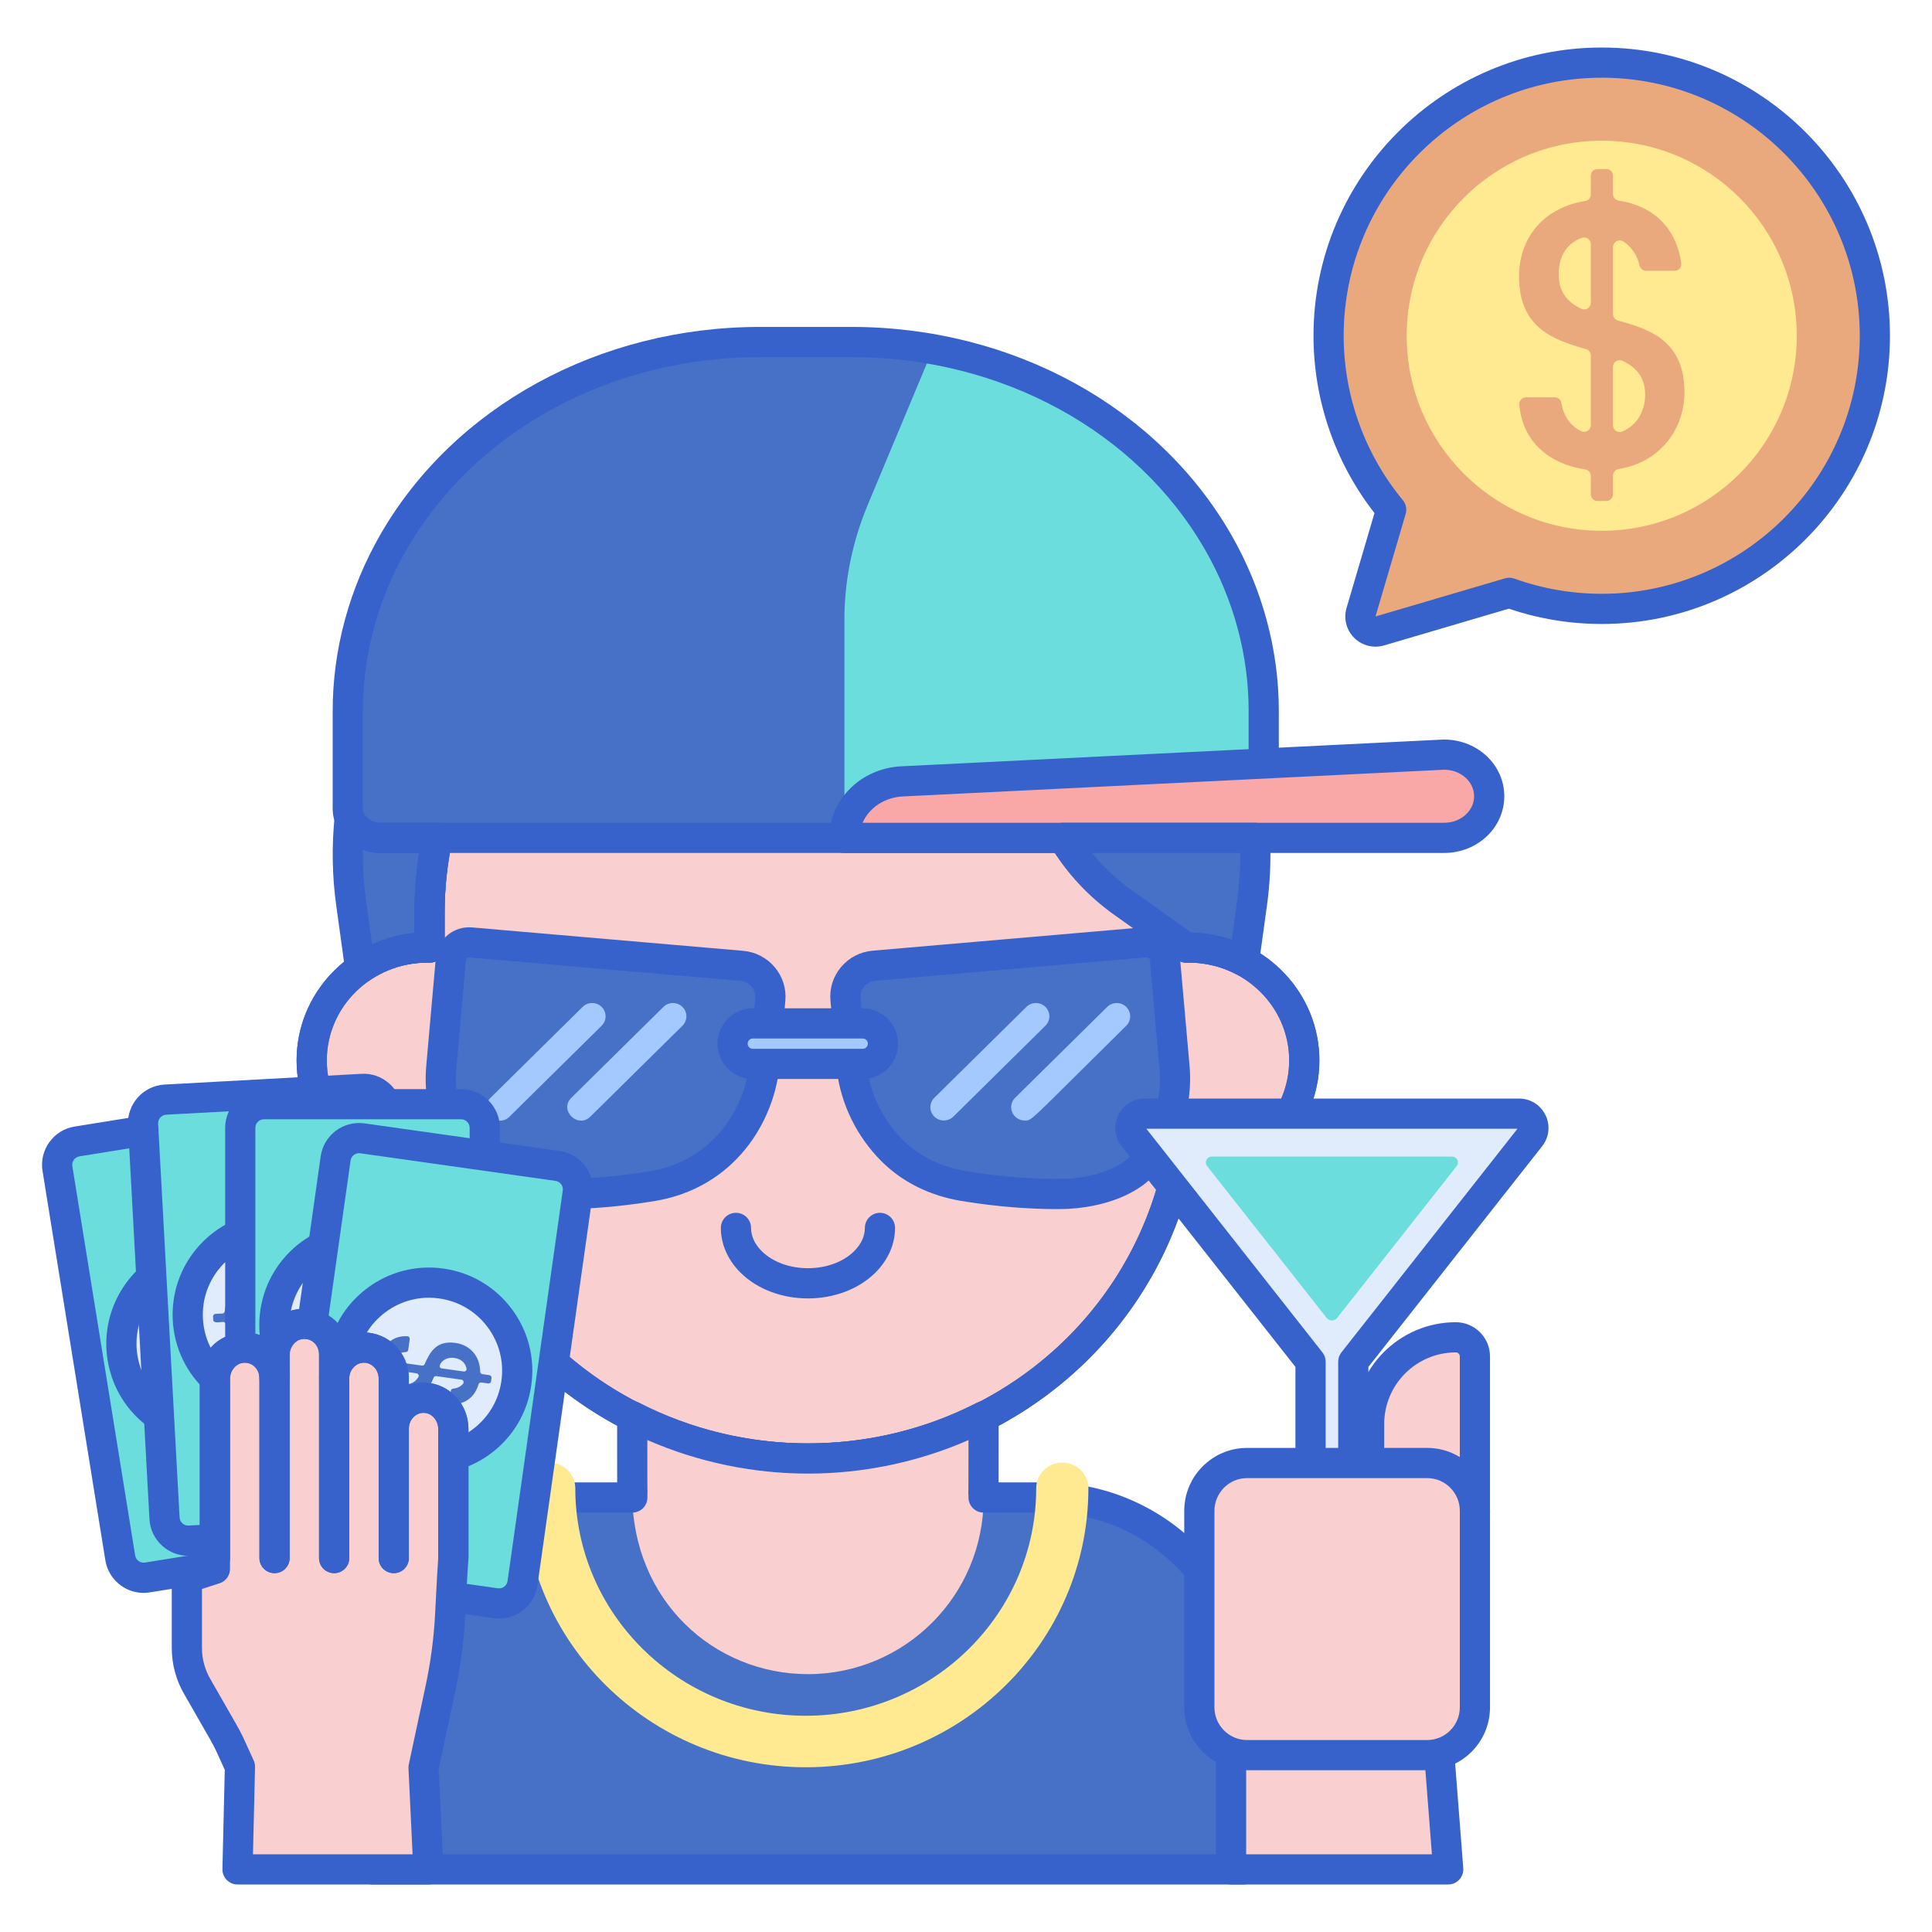 <svg id="Layer_1" enable-background="new 0 0 256 256" height="512" viewBox="0 0 256 256" width="512" xmlns="http://www.w3.org/2000/svg"><path d="m212.237 8.297c-19.988 0-36.192 16.204-36.192 36.192 0 8.761 3.114 16.795 8.294 23.056l-3.997 13.577c-.447 1.519.964 2.931 2.483 2.483l17.164-5.053c3.826 1.376 7.948 2.129 12.247 2.129 19.988 0 36.192-16.204 36.192-36.192s-16.203-36.192-36.191-36.192z" fill="#eaa97d"/><path d="m50.402 111.019c-1.896 0-3.49-1.1-4.07-2.621-.378 3.722-.325 7.502.196 11.27l1.198 8.672c2.505-1.75 5.563-2.791 8.876-2.791.107 0 .211.013.317.016v-4.635c0-3.397.369-6.709 1.042-9.911z" fill="#4671c6"/><circle cx="212.237" cy="44.489" fill="#ffea92" r="25.842"/><path d="m210.043 62.202c-4.831-.729-8.331-3.721-8.728-8.61-.041-.509.372-.943.883-.943h3.823c.437 0 .798.321.872.752.289 1.701 1.14 3.031 2.62 3.733.591.28 1.275-.141 1.275-.795v-9.233c0-.396-.264-.742-.644-.85-4.343-1.228-8.866-2.833-8.866-9.617 0-5.405 3.557-9.196 8.772-10.007.426-.066.738-.437.738-.868v-2.484c0-.488.395-.883.883-.883h1.178c.488 0 .883.395.883.883v2.43c0 .431.311.805.738.869 4.499.679 7.609 3.481 8.303 8.299.076.529-.343 1.004-.877 1.004h-3.786c-.423 0-.774-.303-.866-.715-.283-1.27-1.009-2.421-2.129-3.156-.593-.389-1.382.021-1.382.731v8.878c0 .399.268.748.653.852 4.337 1.18 8.812 2.741 8.812 9.521 0 4.698-3.083 9.257-8.727 10.157-.426.068-.738.437-.738.868v2.485c0 .488-.395.883-.883.883h-1.178c-.488 0-.883-.395-.883-.883v-2.432c-.001-.433-.317-.804-.746-.869zm.745-22.084v-7.764c0-.597-.587-1.04-1.151-.842-1.867.655-3.106 2.244-3.106 4.825 0 2.389 1.205 3.703 2.976 4.572.59.289 1.281-.134 1.281-.791zm2.944 8.492v7.754c0 .641.66 1.063 1.248.807 1.936-.842 3.009-2.682 3.009-4.875 0-2.351-1.208-3.624-2.983-4.479-.589-.284-1.274.139-1.274.793z" fill="#eaa97d"/><path d="m138.597 198.424h-8.316c-.018-.001-.036-.004-.054-.004l-.003.004h-54.706c-14.452 0-26.168 11.564-26.168 25.829v23.45h115.416c0-8.744 0-14.71 0-23.45 0-14.265-11.716-25.829-26.169-25.829z" fill="#4671c6"/><path d="m157.526 125.55c-.107 0-.211.014-.317.016v-4.634c0-27.089-22.451-49.049-50.146-49.049-27.695 0-50.146 21.96-50.146 49.049v4.634c-.106-.002-.21-.016-.317-.016-8.449 0-15.299 6.7-15.299 14.964s6.85 14.964 15.299 14.964c.555 0 1.102-.032 1.641-.089 5.175 21.699 25.061 37.868 48.821 37.868 23.76 0 43.646-16.169 48.821-37.868.54.056 1.086.089 1.641.089 8.449 0 15.299-6.7 15.299-14.964.002-8.265-6.848-14.964-15.297-14.964z" fill="#f9cfcf"/><g fill="#3762cc"><path d="m107.063 195.257c-23.786 0-44.25-15.451-50.351-37.78-.038 0-.075 0-.112 0-9.539 0-17.299-7.61-17.299-16.964 0-8.797 6.864-16.052 15.616-16.884v-2.699c0-28.148 23.393-51.049 52.146-51.049s52.146 22.9 52.146 51.049v2.699c8.752.833 15.615 8.087 15.615 16.884 0 9.354-7.76 16.964-17.298 16.964-.037 0-.074 0-.112 0-6.1 22.33-26.565 37.78-50.351 37.78zm-48.819-41.868c.916 0 1.728.628 1.944 1.536 5.101 21.392 24.377 36.333 46.875 36.333s41.774-14.94 46.876-36.333c.233-.977 1.152-1.625 2.154-1.525.5.053.968.078 1.433.078 7.333 0 13.298-5.815 13.298-12.964 0-7.144-5.958-12.957-13.285-12.964-.13.009-.207.013-.285.015-.552.003-1.06-.193-1.444-.569-.385-.376-.602-.892-.602-1.43v-4.635c0-25.943-21.598-47.049-48.146-47.049-26.547 0-48.146 21.106-48.146 47.049v4.635c0 .539-.217 1.054-.602 1.43s-.907.575-1.444.569c-.079-.002-.157-.006-.234-.012-.001 0-.004 0-.006 0-7.368 0-13.33 5.814-13.33 12.96 0 7.148 5.966 12.964 13.299 12.964.464 0 .933-.025 1.433-.078.072-.007.143-.01.212-.01z"/><path d="m107.063 195.257c-23.786 0-44.25-15.451-50.351-37.78-.038 0-.075 0-.112 0-9.539 0-17.299-7.61-17.299-16.964 0-8.797 6.864-16.052 15.616-16.884v-2.699c0-28.148 23.393-51.049 52.146-51.049s52.146 22.9 52.146 51.049v2.699c8.752.833 15.615 8.087 15.615 16.884 0 9.354-7.76 16.964-17.298 16.964-.037 0-.074 0-.112 0-6.1 22.33-26.565 37.78-50.351 37.78zm-48.819-41.868c.916 0 1.728.628 1.944 1.536 5.101 21.392 24.377 36.333 46.875 36.333s41.774-14.94 46.876-36.333c.233-.977 1.152-1.625 2.154-1.525.5.053.968.078 1.433.078 7.333 0 13.298-5.815 13.298-12.964 0-7.144-5.958-12.957-13.285-12.964-.13.009-.207.013-.285.015-.552.003-1.06-.193-1.444-.569-.385-.376-.602-.892-.602-1.43v-4.635c0-25.943-21.598-47.049-48.146-47.049-26.547 0-48.146 21.106-48.146 47.049v4.635c0 .539-.217 1.054-.602 1.43s-.907.575-1.444.569c-.079-.002-.157-.006-.234-.012-.001 0-.004 0-.006 0-7.368 0-13.33 5.814-13.33 12.96 0 7.148 5.966 12.964 13.299 12.964.464 0 .933-.025 1.433-.078.072-.007.143-.01.212-.01z"/><path d="m107.057 172.048c-3.325 0-6.65-1.145-8.95-3.433-1.67-1.663-2.59-3.762-2.59-5.912 0-1.104.896-2 2-2s2 .896 2 2c0 1.093.488 2.157 1.412 3.076 3.036 3.02 9.223 3.019 12.258 0 .923-.919 1.412-1.982 1.412-3.076 0-1.104.896-2 2-2s2 .896 2 2c0 2.15-.92 4.249-2.59 5.911-2.301 2.29-5.627 3.434-8.952 3.434z"/><path d="m82.258 152.493c-3.338 0-6.054-2.68-6.054-5.974v-9.958c0-3.294 2.716-5.975 6.054-5.975 3.337 0 6.053 2.68 6.053 5.975v9.958c0 3.294-2.716 5.974-6.053 5.974z"/><path d="m131.858 152.493c-3.338 0-6.054-2.68-6.054-5.974v-9.958c0-3.294 2.716-5.975 6.054-5.975 3.337 0 6.053 2.68 6.053 5.975v9.958c0 3.294-2.716 5.974-6.053 5.974z"/></g><path d="m130.328 187.657c-6.953 3.572-14.864 5.601-23.264 5.601-8.411 0-16.331-2.034-23.29-5.614v2.784c0 .463-.014 6.986.025 7.406h-.025c0 14.357 10.942 24 23.277 24 12.856 0 23.277-10.421 23.277-23.277v-.723h-.024c.038-.401.024-9.74.024-10.177z" fill="#f9cfcf"/><path d="m164.766 249.703h-115.417c-1.104 0-2-.896-2-2v-23.45c0-15.345 12.636-27.829 28.168-27.829h6.26c-.005-1.02-.008-2.73-.004-5.634v-3.147c0-.697.363-1.344.958-1.708.595-.362 1.336-.39 1.957-.071 6.857 3.528 14.595 5.393 22.375 5.393 7.771 0 15.5-1.86 22.351-5.379.621-.318 1.362-.292 1.956.072.595.363.958 1.01.958 1.707v.361c.004 4.639 0 7.091-.007 8.406h6.275c15.532 0 28.168 12.484 28.168 27.829v23.45c.002 1.104-.894 2-1.998 2zm-113.417-4h111.417v-21.45c0-13.139-10.842-23.829-24.168-23.829h-8.269c-1.104 0-2-.896-2-2v-.295c-.025-.159-.031-.322-.016-.484.004-.115.02-1.138.018-6.826-6.658 2.912-13.946 4.439-21.267 4.439-7.33 0-14.625-1.531-21.29-4.45-.007 5.517.009 6.681.02 6.883.007.126.001.252-.015.376.001.028.002.056.003.083l.006.229c.012.538-.193 1.058-.57 1.443-.376.385-.892.602-1.43.602h-8.271c-13.327 0-24.168 10.689-24.168 23.829z" fill="#3762cc"/><path d="m58.47 141.424c-.146 1.642-.056 3.295.266 4.912.644 3.232 2.207 6.207 4.483 8.602.703.66 3.535 2.929 9.472 3.266.517.018 1.73.045 3.488-.012l.288-.011c2.488-.09 5.959-.349 9.979-1.016 9.226-1.533 14.232-9.061 14.879-16.36l.743-8.38c.2-2.257-1.492-4.248-3.779-4.445l-35.925-3.102c-1.331-.115-2.504.857-2.62 2.17z" fill="#4671c6"/><path d="m155.631 141.407c.145 1.642.056 3.295-.266 4.912-.644 3.232-2.207 6.207-4.483 8.602-.703.66-3.535 2.929-9.472 3.266-.517.018-1.73.045-3.488-.012l-.288-.011c-2.488-.09-5.959-.349-9.979-1.016-3.458-.575-6.742-2.079-9.249-4.5-.261-.252-.515-.513-.76-.783-2.704-2.968-4.49-6.794-4.87-11.077l-.743-8.38c-.2-2.257 1.492-4.248 3.779-4.445l35.925-3.102c1.331-.115 2.504.857 2.62 2.17z" fill="#4671c6"/><path d="m74.139 160.227c-.688 0-1.2-.013-1.516-.023-6.631-.376-9.919-3.008-10.77-3.806-.028-.026-.056-.053-.082-.081-2.553-2.686-4.28-6.002-4.995-9.59-.36-1.805-.459-3.648-.297-5.479l1.274-14.375c.213-2.407 2.359-4.19 4.785-3.986l35.924 3.102c1.649.143 3.141.916 4.2 2.177 1.046 1.247 1.543 2.822 1.4 4.438l-.743 8.38c-.689 7.783-6.072 16.416-16.543 18.156-3.428.569-6.871.919-10.234 1.042l-.282.011c-.828.025-1.538.034-2.121.034zm-9.513-6.711c.521.473 2.945 2.395 8.179 2.692.387.012 1.574.042 3.311-.014l.274-.011c2.201-.08 5.669-.316 9.729-.991 8.36-1.389 12.661-8.315 13.214-14.563l.743-8.38c.049-.549-.122-1.086-.479-1.513-.371-.442-.896-.713-1.479-.763l-35.924-3.102c-.236-.024-.437.139-.457.354l-1.274 14.376c-.129 1.452-.049 2.914.236 4.345.562 2.824 1.92 5.44 3.927 7.57z" fill="#3762cc"/><path d="m139.945 160.21c-.581 0-1.279-.009-2.088-.035l-.302-.012c-3.357-.122-6.8-.473-10.228-1.042-4.029-.67-7.594-2.411-10.311-5.035-.292-.281-.576-.573-.851-.875-3.113-3.417-4.975-7.652-5.382-12.246l-.743-8.38c-.143-1.615.354-3.191 1.399-4.437 1.059-1.262 2.55-2.035 4.2-2.177l35.925-3.102c2.413-.211 4.57 1.578 4.785 3.985l1.274 14.376c.162 1.831.063 3.674-.297 5.479-.715 3.589-2.443 6.904-4.996 9.59-.026.028-.053.055-.081.081-.851.798-4.137 3.43-10.727 3.804-.343.013-.874.026-1.577.026zm12.004-33.357c-.013 0-.026 0-.04.002l-35.925 3.102c-.583.05-1.108.321-1.479.763-.358.426-.528.963-.479 1.512l.743 8.38c.33 3.715 1.836 7.141 4.356 9.907.217.239.441.468.67.69 2.132 2.059 4.963 3.431 8.188 3.966 4.06.674 7.529.911 9.724.991l.293.011c1.721.055 2.909.026 3.34.012 5.194-.295 7.615-2.218 8.135-2.69 2.008-2.129 3.366-4.745 3.929-7.57.285-1.431.364-2.893.235-4.344l-1.274-14.375c-.018-.205-.2-.357-.416-.357zm-1.068 28.069h.01z" fill="#3762cc"/><path d="m114.313 140.972h-14.562c-1.481 0-2.682-1.201-2.682-2.682 0-1.481 1.201-2.682 2.682-2.682h14.562c1.481 0 2.682 1.201 2.682 2.682 0 1.481-1.201 2.682-2.682 2.682z" fill="#a4c9ff"/><path d="m114.313 142.972h-14.562c-2.582 0-4.682-2.1-4.682-4.682s2.1-4.682 4.682-4.682h14.562c2.582 0 4.682 2.101 4.682 4.682s-2.1 4.682-4.682 4.682zm-14.562-5.364c-.376 0-.682.306-.682.682s.306.682.682.682h14.562c.376 0 .682-.306.682-.682s-.306-.682-.682-.682z" fill="#3762cc"/><path d="m125.064 148.47c-.457 0-.913-.172-1.262-.516-.697-.688-.697-1.803 0-2.491l12.199-12.041c.697-.688 1.827-.688 2.524 0s.697 1.803 0 2.491l-12.199 12.041c-.349.344-.805.516-1.262.516z" fill="#a4c9ff"/><path d="m135.772 148.47c-.457 0-.913-.172-1.262-.516-.697-.688-.697-1.803 0-2.491l12.199-12.041c.697-.688 1.827-.688 2.524 0s.697 1.803 0 2.491c-13.169 12.998-12.435 12.557-13.461 12.557z" fill="#a4c9ff"/><path d="m64.998 145.463 12.199-12.041c.697-.688 1.827-.688 2.524 0s.697 1.803 0 2.491l-12.199 12.041c-1.662 1.64-4.192-.845-2.524-2.491z" fill="#a4c9ff"/><path d="m75.706 145.463 12.199-12.041c.697-.688 1.827-.688 2.524 0s.697 1.803 0 2.491l-12.199 12.041c-1.662 1.64-4.192-.845-2.524-2.491z" fill="#a4c9ff"/><path d="m161.399 71.825c-9.363-16.275-28.111-26.506-48.576-26.506-5.344 0-6.769 0-12.112 0-20.465 0-39.213 10.231-48.576 26.506-3.977 6.915-6.052 14.578-6.052 22.353v12.978c0 2.133 1.934 3.863 4.319 3.863h55.769 1.192 60.088v-16.841c0-7.775-2.075-15.438-6.052-22.353z" fill="#4671c6"/><path d="m160.035 69.613c-4.609-7.09-11.198-13.129-19.338-17.447-.068-.036-.137-.072-.205-.108-1.694-.89-3.441-1.7-5.236-2.423-.023-.009-.045-.018-.067-.028-.906-.364-1.824-.706-2.753-1.025-.026-.009-.051-.017-.077-.026-2.748-.941-5.689-1.72-8.761-2.273l-8.608 20.588c-2.055 4.916-3.106 10.091-3.106 15.305v28.843h55.567v-16.84-.003c0-8.413-2.422-16.883-7.416-24.563z" fill="#6bdddd"/><path d="m167.451 113.019h-117.049c-3.484 0-6.319-2.63-6.319-5.862v-12.979c0-8.09 2.185-16.165 6.319-23.35 9.761-16.968 29.038-27.509 50.309-27.509h12.112c21.271 0 40.548 10.541 50.309 27.509 4.133 7.187 6.318 15.261 6.318 23.35v16.841c.001 1.105-.894 2-1.999 2zm-66.74-65.7c-19.844 0-37.792 9.772-46.842 25.503-3.785 6.58-5.786 13.965-5.786 21.356v12.979c0 1.027 1.041 1.862 2.319 1.862h115.049v-14.841c0-7.39-2.001-14.775-5.786-21.356-9.05-15.731-26.999-25.504-46.842-25.504h-12.112z" fill="#3762cc"/><path d="m111.884 111.02c0-3.984 3.356-7.272 7.639-7.483l71.554-3.534c3.377-.167 6.221 2.317 6.249 5.458.028 3.063-2.637 5.559-5.934 5.559z" fill="#f9a7a7"/><path d="m191.392 113.02h-79.508c-1.104 0-2-.896-2-2 0-5.052 4.19-9.216 9.54-9.48l71.554-3.534c2.227-.109 4.429.684 6.015 2.18 1.486 1.402 2.314 3.269 2.333 5.257.018 1.942-.745 3.791-2.146 5.206-1.494 1.506-3.604 2.371-5.788 2.371zm-77.093-4h77.093c1.125 0 2.198-.433 2.946-1.188.645-.65.996-1.486.988-2.353-.008-.89-.391-1.736-1.078-2.384-.798-.753-1.917-1.147-3.073-1.095l-71.554 3.534c-2.439.121-4.479 1.536-5.322 3.486z" fill="#3762cc"/><path d="m106.767 234.172c-20.65 0-37.451-16.582-37.451-36.965 0-1.885 1.548-3.412 3.457-3.412s3.457 1.527 3.457 3.412c0 16.62 13.699 30.141 30.537 30.141s30.537-13.521 30.537-30.141c0-1.885 1.548-3.412 3.457-3.412s3.457 1.527 3.457 3.412c0 20.383-16.801 36.965-37.451 36.965z" fill="#ffea92"/><path d="m15.935 206.427-8.324-51.585c-.276-1.709.886-3.319 2.596-3.594l25.792-4.162c1.709-.276 3.319.886 3.594 2.596l8.324 51.585c.276 1.709-.886 3.319-2.596 3.594l-25.792 4.162c-1.709.276-3.318-.886-3.594-2.596z" fill="#6bdddd"/><circle cx="27.764" cy="178.055" fill="#e0ebfc" r="11.678"/><path d="m20.979 178.309c-.019-1.849.888-3.336 2.69-3.779.188-.046.375.082.405.273l.23 1.428c.026.163-.072.318-.228.371-1.317.449-1.537 1.741-.863 1.632l3.449-.557c.148-.024.261-.143.279-.292.197-1.696.524-3.482 3.058-3.891 2.019-.326 3.65.774 4.267 2.673.05.155.208.249.369.223.493-.08 1.235-.344 1.311.127.061.381.183.76-.206.823l-.908.146c-.161.026-.282.165-.28.328.017 1.721-.842 3.052-2.6 3.602-.193.06-.396-.067-.428-.267l-.228-1.414c-.025-.158.066-.307.215-.367.457-.182.844-.523 1.051-.986.11-.245-.091-.515-.356-.472l-3.316.535c-.149.024-.263.145-.279.295-.179 1.691-.493 3.457-3.025 3.866-1.755.283-3.644-.594-4.32-2.648-.051-.155-.208-.249-.369-.223l-.928.15c-.182.029-.354-.094-.383-.277l-.071-.44c-.029-.182.094-.354.277-.383l.908-.147c.161-.025.281-.165.279-.329zm8.294-1.053 2.9-.468c.223-.036.353-.282.245-.481-.357-.658-1.025-1.025-1.989-.869-1.512.244-1.889 1.936-1.156 1.818zm-2.994 1.611-2.897.467c-.24.039-.357.311-.226.515.431.672 1.183.962 2.002.83.878-.142 1.281-.67 1.493-1.384.071-.237-.128-.467-.372-.428z" fill="#4671c6"/><path d="m19.019 211.064c-1.07 0-2.111-.334-2.996-.973-1.112-.803-1.844-1.991-2.063-3.345l-8.324-51.585c-.218-1.354.104-2.712.906-3.824.803-1.112 1.991-1.845 3.345-2.063l25.793-4.162c1.352-.218 2.711.103 3.824.907 1.112.803 1.845 1.991 2.063 3.345l8.324 51.585c.218 1.354-.104 2.712-.906 3.824-.803 1.112-1.991 1.845-3.345 2.063l-25.793 4.162c-.276.044-.553.066-.828.066zm-1.109-4.955c.048.299.21.562.456.739s.547.25.845.2l25.793-4.162c.618-.1 1.04-.684.939-1.301l-8.324-51.585c-.048-.299-.21-.562-.456-.739s-.546-.251-.845-.2l-25.793 4.162c-.299.048-.562.21-.739.456-.178.246-.249.546-.2.845z" fill="#3762cc"/><path d="m27.735 191.736c-2.851 0-5.622-.891-7.979-2.592-2.962-2.139-4.914-5.304-5.496-8.911-1.201-7.445 3.879-14.48 11.325-15.683 3.609-.579 7.225.276 10.187 2.415s4.914 5.304 5.496 8.911-.275 7.225-2.415 10.187c-2.139 2.962-5.303 4.914-8.911 5.496-.736.118-1.474.177-2.207.177zm.035-23.361c-.511 0-1.027.041-1.547.125-5.268.85-8.863 5.828-8.013 11.097.85 5.268 5.828 8.864 11.096 8.013 5.268-.85 8.863-5.828 8.013-11.097-.766-4.748-4.886-8.138-9.549-8.138z" fill="#3762cc"/><path d="m21.8 201.181-2.844-52.174c-.094-1.729 1.231-3.207 2.96-3.301l26.087-1.422c1.729-.094 3.207 1.231 3.301 2.96l2.844 52.174c.094 1.729-1.231 3.207-2.96 3.301l-26.087 1.422c-1.729.094-3.207-1.231-3.301-2.96z" fill="#6bdddd"/><circle cx="36.552" cy="174.212" fill="#e0ebfc" r="11.678"/><path d="m29.778 173.75c.176-1.84 1.234-3.224 3.073-3.475.192-.026.364.121.374.314l.079 1.444c.009.165-.105.308-.266.345-.637.144-1.122.493-1.356 1.067-.094.229.079.479.327.465l3.488-.19c.15-.008.275-.115.308-.261.375-1.666.888-3.408 3.451-3.548 2.042-.111 3.548 1.154 3.962 3.108.034.16.18.27.343.261l.938-.051c.184-.01.342.131.352.315l.024.445c.04.737-1.48.006-1.547.698-.164 1.714-1.159 2.946-2.965 3.308-.198.04-.386-.109-.397-.311l-.078-1.43c-.009-.16.098-.299.253-.342 1.083-.304 1.598-1.418.844-1.377l-3.354.183c-.151.008-.277.117-.309.264-.357 1.663-.854 3.386-3.416 3.526-1.775.097-3.561-.974-4.017-3.088-.034-.159-.18-.27-.343-.261-.499.027-1.265.212-1.291-.264l-.024-.445c-.01-.184.131-.342.315-.352l.919-.05c.164-.008.297-.135.313-.298zm8.359-.173 2.933-.16c.226-.012.381-.243.295-.452-.286-.692-.912-1.127-1.887-1.074-.903.049-1.374.532-1.666 1.219-.097.228.077.48.325.467zm-3.147 1.287-2.93.16c-.242.013-.388.271-.279.488.358.714 1.075 1.082 1.904 1.037.888-.048 1.344-.531 1.631-1.219.095-.229-.079-.48-.326-.466z" fill="#4671c6"/><path d="m24.924 206.146c-1.266 0-2.471-.46-3.421-1.312-1.021-.916-1.625-2.174-1.7-3.543l-2.844-52.174c-.154-2.828 2.021-5.253 4.848-5.407l26.087-1.422c1.364-.08 2.686.389 3.708 1.304s1.625 2.174 1.7 3.544l2.844 52.174c.154 2.827-2.021 5.252-4.848 5.407l-26.087 1.422c-.097.004-.192.007-.287.007zm-1.127-5.074c.034.625.583 1.106 1.195 1.071l26.087-1.422c.625-.034 1.106-.57 1.072-1.195l-2.844-52.174c-.034-.625-.569-1.097-1.195-1.072l-26.087 1.422c-.625.034-1.106.57-1.072 1.195z" fill="#3762cc"/><path d="m36.535 187.891c-3.372 0-6.583-1.226-9.114-3.494-2.72-2.439-4.328-5.792-4.527-9.44s1.035-7.155 3.474-9.875 5.792-4.328 9.44-4.527c3.651-.194 7.156 1.035 9.875 3.474 2.72 2.439 4.328 5.792 4.527 9.439.199 3.648-1.035 7.156-3.474 9.876s-5.792 4.328-9.439 4.526c-.255.014-.509.021-.762.021zm.024-23.357c-.177 0-.354.005-.533.015-2.582.141-4.954 1.278-6.679 3.203-1.726 1.924-2.599 4.406-2.458 6.987.141 2.582 1.278 4.954 3.203 6.679 1.924 1.726 4.409 2.596 6.987 2.458 2.582-.141 4.953-1.278 6.679-3.203s2.599-4.406 2.458-6.988c-.28-5.15-4.56-9.151-9.657-9.151z" fill="#3762cc"/><path d="m31.837 201.699v-52.252c0-1.731 1.404-3.135 3.135-3.135h26.126c1.731 0 3.135 1.404 3.135 3.135v52.252c0 1.731-1.404 3.135-3.135 3.135h-26.126c-1.732 0-3.135-1.404-3.135-3.135z" fill="#6bdddd"/><circle cx="48.035" cy="175.573" fill="#e0ebfc" r="11.678"/><path d="m41.295 174.743c.276-1.828 1.408-3.152 3.258-3.302.193-.016.357.141.357.334v1.446c0 .165-.122.302-.285.33-1.372.233-1.794 1.474-1.112 1.474h3.493c.15 0 .281-.1.322-.244.465-1.643 1.072-3.355 3.639-3.355 2.045 0 3.48 1.346 3.787 3.319.025.161.165.279.329.279h.94c.185 0 .334.15.334.334v.446c0 .185-.15.334-.334.334h-.92c-.163 0-.304.118-.329.279-.257 1.702-1.317 2.879-3.14 3.142-.2.029-.38-.13-.38-.332v-1.433c0-.16.115-.293.271-.328 1.098-.244 1.673-1.329.918-1.329h-3.359c-.151 0-.283.101-.323.247-.447 1.641-1.037 3.334-3.603 3.334-1.778 0-3.503-1.166-3.843-3.302-.101-.633-1.603.109-1.603-.613 0-.386-.06-.78.334-.78h.92c.164.001.305-.118.329-.28zm8.357.281h2.938c.226 0 .394-.222.319-.435-.248-.706-.849-1.175-1.826-1.175-.904 0-1.401.456-1.73 1.126-.11.223.05.484.299.484zm-3.213 1.114h-2.934c-.774 0-.083 1.611 1.539 1.611.889 0 1.371-.457 1.695-1.129.107-.222-.053-.482-.3-.482z" fill="#4671c6"/><path d="m61.098 206.834h-26.126c-2.832 0-5.135-2.304-5.135-5.135v-52.251c0-2.832 2.304-5.135 5.135-5.135h26.126c2.832 0 5.135 2.304 5.135 5.135v52.251c-.001 2.831-2.304 5.135-5.135 5.135zm-26.126-58.522c-.626 0-1.135.509-1.135 1.135v52.251c0 .626.509 1.135 1.135 1.135h26.126c.625 0 1.135-.509 1.135-1.135v-52.251c0-.626-.509-1.135-1.135-1.135z" fill="#3762cc"/><path d="m48.034 189.251c-3.653 0-7.087-1.422-9.671-4.006-2.583-2.584-4.006-6.019-4.006-9.672 0-7.542 6.136-13.678 13.678-13.678s13.678 6.136 13.678 13.678-6.136 13.678-13.679 13.678zm.001-23.356c-5.336 0-9.678 4.342-9.678 9.678 0 2.585 1.007 5.016 2.834 6.844 1.828 1.828 4.259 2.834 6.844 2.834 5.336 0 9.678-4.342 9.678-9.678s-4.342-9.678-9.678-9.678z" fill="#3762cc"/><path d="m37.158 205.237 7.315-51.737c.242-1.714 1.829-2.908 3.543-2.665l25.869 3.658c1.714.242 2.908 1.829 2.665 3.543l-7.315 51.737c-.242 1.714-1.829 2.908-3.543 2.665l-25.869-3.658c-1.714-.242-2.907-1.828-2.665-3.543z" fill="#6bdddd"/><circle cx="56.854" cy="181.636" fill="#e0ebfc" r="11.678"/><path d="m50.298 179.871c.529-1.771 1.835-2.924 3.688-2.814.193.011.334.189.307.381l-.202 1.432c-.023.164-.163.282-.328.287-.653.018-1.196.267-1.537.784-.136.206-.015.485.23.52l3.459.489c.148.021.292-.059.353-.196.69-1.562 1.531-3.171 4.073-2.812 2.025.286 3.257 1.82 3.285 3.816.002.163.125.3.286.323l.931.132c.183.026.31.195.284.378l-.062.441c-.026.183-.195.31-.378.284l-.91-.129c-.162-.023-.318.074-.365.23-.493 1.65-1.707 2.666-3.549 2.671-.202.001-.358-.182-.33-.382l.201-1.419c.022-.158.154-.274.314-.286.491-.039.96-.25 1.295-.631.177-.202.065-.519-.201-.557l-3.326-.47c-.15-.021-.294.061-.354.2-.672 1.563-1.494 3.156-4.034 2.797-1.76-.249-3.305-1.645-3.343-3.808-.003-.163-.125-.3-.286-.323l-.931-.132c-.183-.026-.31-.195-.284-.378l.062-.441c.026-.183.195-.31.378-.284l.911.129c.16.024.316-.075.363-.232zm8.234 1.449 2.909.411c.224.032.421-.165.377-.386-.147-.734-.676-1.283-1.643-1.419-1.517-.215-2.378 1.29-1.643 1.394zm-3.337.653-2.905-.411c-.24-.034-.433.191-.368.425.213.77.846 1.27 1.667 1.386.881.125 1.422-.261 1.836-.88.137-.206.015-.486-.23-.52z" fill="#4671c6"/><path d="m66.134 214.469c-.238 0-.479-.017-.722-.051l-25.869-3.658c-1.358-.192-2.561-.901-3.385-1.998-.825-1.096-1.173-2.448-.981-3.806l7.315-51.737c.397-2.804 2.999-4.761 5.804-4.366l25.869 3.658c2.804.397 4.762 3 4.366 5.804l-7.315 51.736c-.363 2.562-2.567 4.418-5.082 4.418zm-18.557-61.665c-.556 0-1.043.41-1.124.977l-7.315 51.737c-.042.3.034.599.216.841s.448.399.748.441l25.869 3.658c.622.09 1.196-.345 1.283-.965l7.315-51.736c.088-.62-.345-1.196-.965-1.283l-25.868-3.658c-.053-.009-.106-.012-.159-.012zm-10.419 52.433h.01z" fill="#3762cc"/><path d="m56.883 195.317c-.645 0-1.294-.045-1.943-.137-7.467-1.057-12.684-7.991-11.628-15.458.512-3.618 2.401-6.82 5.321-9.016s6.518-3.124 10.138-2.613c3.617.512 6.819 2.401 9.016 5.321 2.196 2.92 3.124 6.52 2.613 10.137-.512 3.618-2.401 6.82-5.321 9.016-2.397 1.802-5.251 2.75-8.196 2.75zm-1.384-4.098c5.282.751 10.191-2.944 10.938-8.228.362-2.56-.294-5.107-1.849-7.173-1.554-2.066-3.819-3.403-6.379-3.765-2.56-.364-5.107.294-7.173 1.848s-3.403 3.82-3.765 6.379c-.747 5.285 2.944 10.192 8.228 10.939z" fill="#3762cc"/><path d="m31.793 234.096-.321 13.607h25.295l-.644-13.488 2.24-10.472c.684-3.198 1.113-6.445 1.284-9.71l.257-4.907-.004.007c.061-.893.121-1.787.172-2.68v-17.037c0-2.204-1.634-4.099-3.758-4.203-2.268-.11-4.14 1.762-4.14 4.087v-6.642c0-2.26-1.768-4.092-3.949-4.092s-3.949 1.832-3.949 4.092v-3.158c0-2.325-1.872-4.198-4.14-4.087-2.124.103-3.758 1.999-3.758 4.203v3.04c0-2.325-1.872-4.198-4.14-4.087-2.124.104-3.758 2-3.758 4.203v23.679 1.438l-2.661.858c-.63.203-1.056.789-1.056 1.451v8.174c0 1.824.49 3.614 1.419 5.183 4.977 8.729 3.336 5.612 5.611 10.541z" fill="#f9cfcf"/><path d="m60.072 208.451c-1.104 0-2-.896-2-2v-17.153c0-1.153-.875-2.092-1.949-2.092s-1.949.938-1.949 2.092v17.153c0 1.104-.896 2-2 2s-2-.896-2-2v-17.153c0-3.359 2.669-6.092 5.949-6.092s5.949 2.733 5.949 6.092v17.153c0 1.105-.896 2-2 2z" fill="#3762cc"/><path d="m52.173 208.451c-1.104 0-2-.896-2-2v-23.795c0-1.153-.875-2.092-1.949-2.092s-1.949.938-1.949 2.092v23.795c0 1.104-.896 2-2 2s-2-.896-2-2v-23.795c0-3.359 2.669-6.092 5.949-6.092s5.949 2.733 5.949 6.092v23.795c0 1.105-.895 2-2 2z" fill="#3762cc"/><path d="m44.275 208.451c-1.104 0-2-.896-2-2v-26.951c0-1.984-1.625-2.085-1.952-2.085-.325 0-1.947.101-1.947 2.085v26.951c0 1.104-.896 2-2 2s-2-.896-2-2v-26.951c0-3.995 2.992-6.085 5.947-6.085 2.958 0 5.952 2.09 5.952 6.085v26.951c0 1.105-.896 2-2 2z" fill="#3762cc"/><path d="m36.376 208.451c-1.104 0-2-.896-2-2v-23.795c0-1.984-1.625-2.085-1.952-2.085-.325 0-1.947.101-1.947 2.085v23.795c0 1.104-.896 2-2 2s-2-.896-2-2v-23.795c0-3.995 2.992-6.085 5.947-6.085 2.958 0 5.952 2.09 5.952 6.085v23.795c0 1.105-.895 2-2 2z" fill="#3762cc"/><path d="m56.767 249.703h-25.295c-.539 0-1.055-.217-1.431-.603-.376-.385-.582-.906-.569-1.445l.311-13.144c-.32-.697-.553-1.214-.739-1.625-.676-1.5-.676-1.5-2.216-4.179-.562-.978-1.323-2.302-2.385-4.163-1.095-1.848-1.682-3.993-1.682-6.174v-8.174c0-1.535.981-2.883 2.442-3.354l1.275-.411v-23.661c0-3.322 2.487-6.045 5.661-6.2.96-.045 1.895.138 2.742.531.883-2.089 2.836-3.575 5.156-3.688 1.614-.079 3.157.498 4.339 1.623.611.582 1.09 1.286 1.414 2.059.743-.342 1.567-.533 2.434-.533 3.28 0 5.949 2.733 5.949 6.092v.882c.708-.25 1.461-.363 2.237-.325 3.174.155 5.661 2.878 5.661 6.201v17.037c0 .038-.001.076-.003.113-.049.861-.105 1.721-.165 2.581 0 .028-.001.056-.003.084l-.257 4.908c-.176 3.358-.622 6.731-1.325 10.024l-2.186 10.218.631 13.229c.026.546-.172 1.08-.55 1.475-.376.398-.9.622-1.446.622zm-23.247-4h21.149l-.544-11.393c-.008-.172.006-.345.042-.514l2.24-10.472c.66-3.087 1.078-6.249 1.243-9.396l.25-4.781c0-.05.001-.101.005-.152.06-.867.117-1.733.167-2.6v-16.98c0-1.166-.833-2.156-1.855-2.206-.519-.028-1.004.162-1.386.525-.417.397-.657.968-.657 1.565 0 1.104-.896 2-2 2s-2-.896-2-2v-6.642c0-1.153-.875-2.092-1.949-2.092s-1.949.938-1.949 2.092c0 1.104-.896 2-2 2s-2-.896-2-2v-3.157c0-.597-.239-1.168-.657-1.565-.381-.363-.881-.551-1.386-.524-1.023.05-1.856 1.04-1.856 2.206v3.04c0 1.104-.896 2-2 2s-2-.896-2-2c0-.597-.239-1.167-.657-1.565-.381-.363-.877-.553-1.386-.524-1.023.05-1.856 1.039-1.856 2.205v25.117c0 .868-.56 1.637-1.386 1.903l-2.331.751v7.828c0 1.464.395 2.904 1.141 4.164 1.075 1.884 1.833 3.204 2.394 4.179 1.608 2.796 1.638 2.85 2.396 4.529.217.482.501 1.113.918 2.015.128.277.191.581.184.886z" fill="#3762cc"/><path d="m183.94 202.955h8.965c1.395 0 2.527-1.131 2.527-2.527v-20.701c0-1.395-1.131-2.527-2.527-2.527-6.347 0-11.492 5.145-11.492 11.492v11.736c.001 1.395 1.132 2.527 2.527 2.527z" fill="#f9cfcf"/><path d="m192.905 204.955h-8.965c-2.496 0-4.527-2.031-4.527-4.526v-11.736c0-7.439 6.052-13.492 13.492-13.492 2.496 0 4.527 2.031 4.527 4.527v20.701c0 2.495-2.031 4.526-4.527 4.526zm0-25.755c-5.234 0-9.492 4.258-9.492 9.492v11.736c0 .29.236.526.527.526h8.965c.291 0 .527-.236.527-.526v-20.701c0-.29-.236-.527-.527-.527z" fill="#3762cc"/><path d="m165.275 213.121h22.418c.717 0 .96-.957.33-1.299l-8.706-4.727v-26.663l23.456-29.794c.453-.576.536-1.345.215-2.004-.32-.66-.974-1.069-1.708-1.069h-49.592c-.733 0-1.388.41-1.708 1.069-.321.66-.238 1.428.215 2.004l23.456 29.794v26.663l-8.706 4.727c-.63.342-.387 1.299.33 1.299z" fill="#e0ebfc"/><path d="m192.41 153.255h-31.851c-.647 0-1.01.747-.609 1.255l15.843 20.125c.167.212.422.336.692.336.27 0 .525-.124.692-.336l15.843-20.125c.399-.509.037-1.255-.61-1.255z" fill="#6bdddd"/><path d="m187.693 215.121h-22.417c-1.232 0-2.305-.834-2.608-2.028-.304-1.195.241-2.44 1.323-3.028l7.661-4.16v-24.779l-23.027-29.25c-.932-1.185-1.101-2.762-.442-4.116.656-1.354 2-2.195 3.506-2.195h49.592c1.505 0 2.849.841 3.507 2.196.657 1.354.488 2.93-.442 4.114l-23.028 29.251v24.779l7.661 4.16c1.083.589 1.627 1.834 1.324 3.029-.305 1.193-1.378 2.027-2.61 2.027zm-17.266-4h12.115l-4.179-2.269c-.644-.35-1.045-1.024-1.045-1.758v-26.662c0-.449.151-.884.429-1.237l23.327-29.631h-49.176l23.327 29.631c.278.353.429.789.429 1.237v26.662c0 .733-.401 1.408-1.045 1.758z" fill="#3762cc"/><path d="m191.896 247.703-2.812-36.291h-25.961v36.291z" fill="#f9cfcf"/><path d="m191.896 249.703h-28.773c-1.104 0-2-.896-2-2v-36.291c0-1.104.896-2 2-2h25.961c1.044 0 1.913.804 1.994 1.846l2.813 36.291c.043.555-.148 1.104-.526 1.513-.379.408-.911.641-1.469.641zm-26.773-4h24.612l-2.502-32.291h-22.11z" fill="#3762cc"/><path d="m165.252 232.565h23.848c3.497 0 6.332-2.835 6.332-6.332v-26.045c0-3.497-2.835-6.332-6.332-6.332h-23.848c-3.497 0-6.332 2.835-6.332 6.332v26.045c0 3.497 2.835 6.332 6.332 6.332z" fill="#f9cfcf"/><path d="m189.1 234.565h-23.848c-4.595 0-8.333-3.738-8.333-8.333v-26.045c0-4.594 3.738-8.332 8.333-8.332h23.848c4.595 0 8.333 3.738 8.333 8.332v26.045c-.001 4.595-3.739 8.333-8.333 8.333zm-23.848-38.71c-2.389 0-4.333 1.943-4.333 4.332v26.045c0 2.389 1.943 4.333 4.333 4.333h23.848c2.389 0 4.333-1.943 4.333-4.333v-26.045c0-2.389-1.943-4.332-4.333-4.332z" fill="#3762cc"/><path d="m182.261 85.687c-1.046 0-2.066-.41-2.828-1.172-1.036-1.036-1.423-2.552-1.009-3.958l3.702-12.574c-5.218-6.686-8.081-14.985-8.081-23.494 0-21.059 17.133-38.192 38.192-38.192s38.192 17.133 38.192 38.192-17.133 38.191-38.192 38.191c-4.208 0-8.342-.682-12.3-2.029l-16.546 4.872c-.372.11-.753.164-1.13.164zm29.976-75.39c-18.854 0-34.192 15.338-34.192 34.192 0 7.938 2.783 15.673 7.835 21.781.424.512.565 1.202.377 1.84l-3.997 13.577 17.164-5.054c.407-.122.842-.107 1.242.037 3.711 1.334 7.604 2.011 11.57 2.011 18.854 0 34.192-15.338 34.192-34.191.001-18.854-15.337-34.193-34.191-34.193z" fill="#3762cc"/><path d="m47.725 130.341c-.271 0-.544-.055-.801-.167-.638-.278-1.085-.869-1.18-1.559l-1.198-8.672c-.534-3.87-.603-7.821-.205-11.746.094-.922.808-1.659 1.727-1.78.92-.126 1.8.404 2.131 1.269.305.798 1.189 1.334 2.202 1.334h7.558c.603 0 1.173.271 1.553.74.38.468.528 1.082.404 1.672-.663 3.153-.999 6.35-.999 9.5v4.635c0 .539-.217 1.054-.602 1.43s-.889.575-1.444.569c-.081-.002-.16-.007-.239-.013-.005 0-.011 0-.016 0-2.807 0-5.474.841-7.746 2.428-.341.238-.742.36-1.145.36zm.366-17.733c-.031 2.276.108 4.547.418 6.787l.793 5.745c1.771-.814 3.664-1.324 5.616-1.51v-2.699c0-2.624.214-5.276.638-7.912h-5.153c-.808 0-1.59-.144-2.312-.411z" fill="#3762cc"/><path d="m140.857 111.019c1.994 3.312 4.678 6.251 7.966 8.587l8.386 5.959c.106-.002.21-.016.317-.016 2.65 0 5.142.66 7.315 1.82l1.064-7.701c.399-2.886.515-5.78.385-8.649z" fill="#4671c6"/><path d="m164.841 129.369c-.324 0-.647-.079-.941-.235-1.942-1.037-4.146-1.584-6.374-1.584-.112.009-.191.014-.271.016-.432.017-.853-.12-1.205-.369l-8.385-5.959c-3.468-2.465-6.335-5.556-8.521-9.186-.372-.618-.382-1.388-.028-2.016.355-.628 1.02-1.016 1.741-1.016h25.433c1.069 0 1.95.841 1.998 1.91.138 3.052.002 6.085-.403 9.013l-1.063 7.7c-.089.648-.49 1.211-1.072 1.508-.286.145-.597.218-.909.218zm-7.013-5.817c1.839.032 3.663.353 5.391.942l.705-5.099c.287-2.078.426-4.215.417-6.376h-19.646c1.519 1.876 3.289 3.536 5.289 4.957z" fill="#3762cc"/></svg>